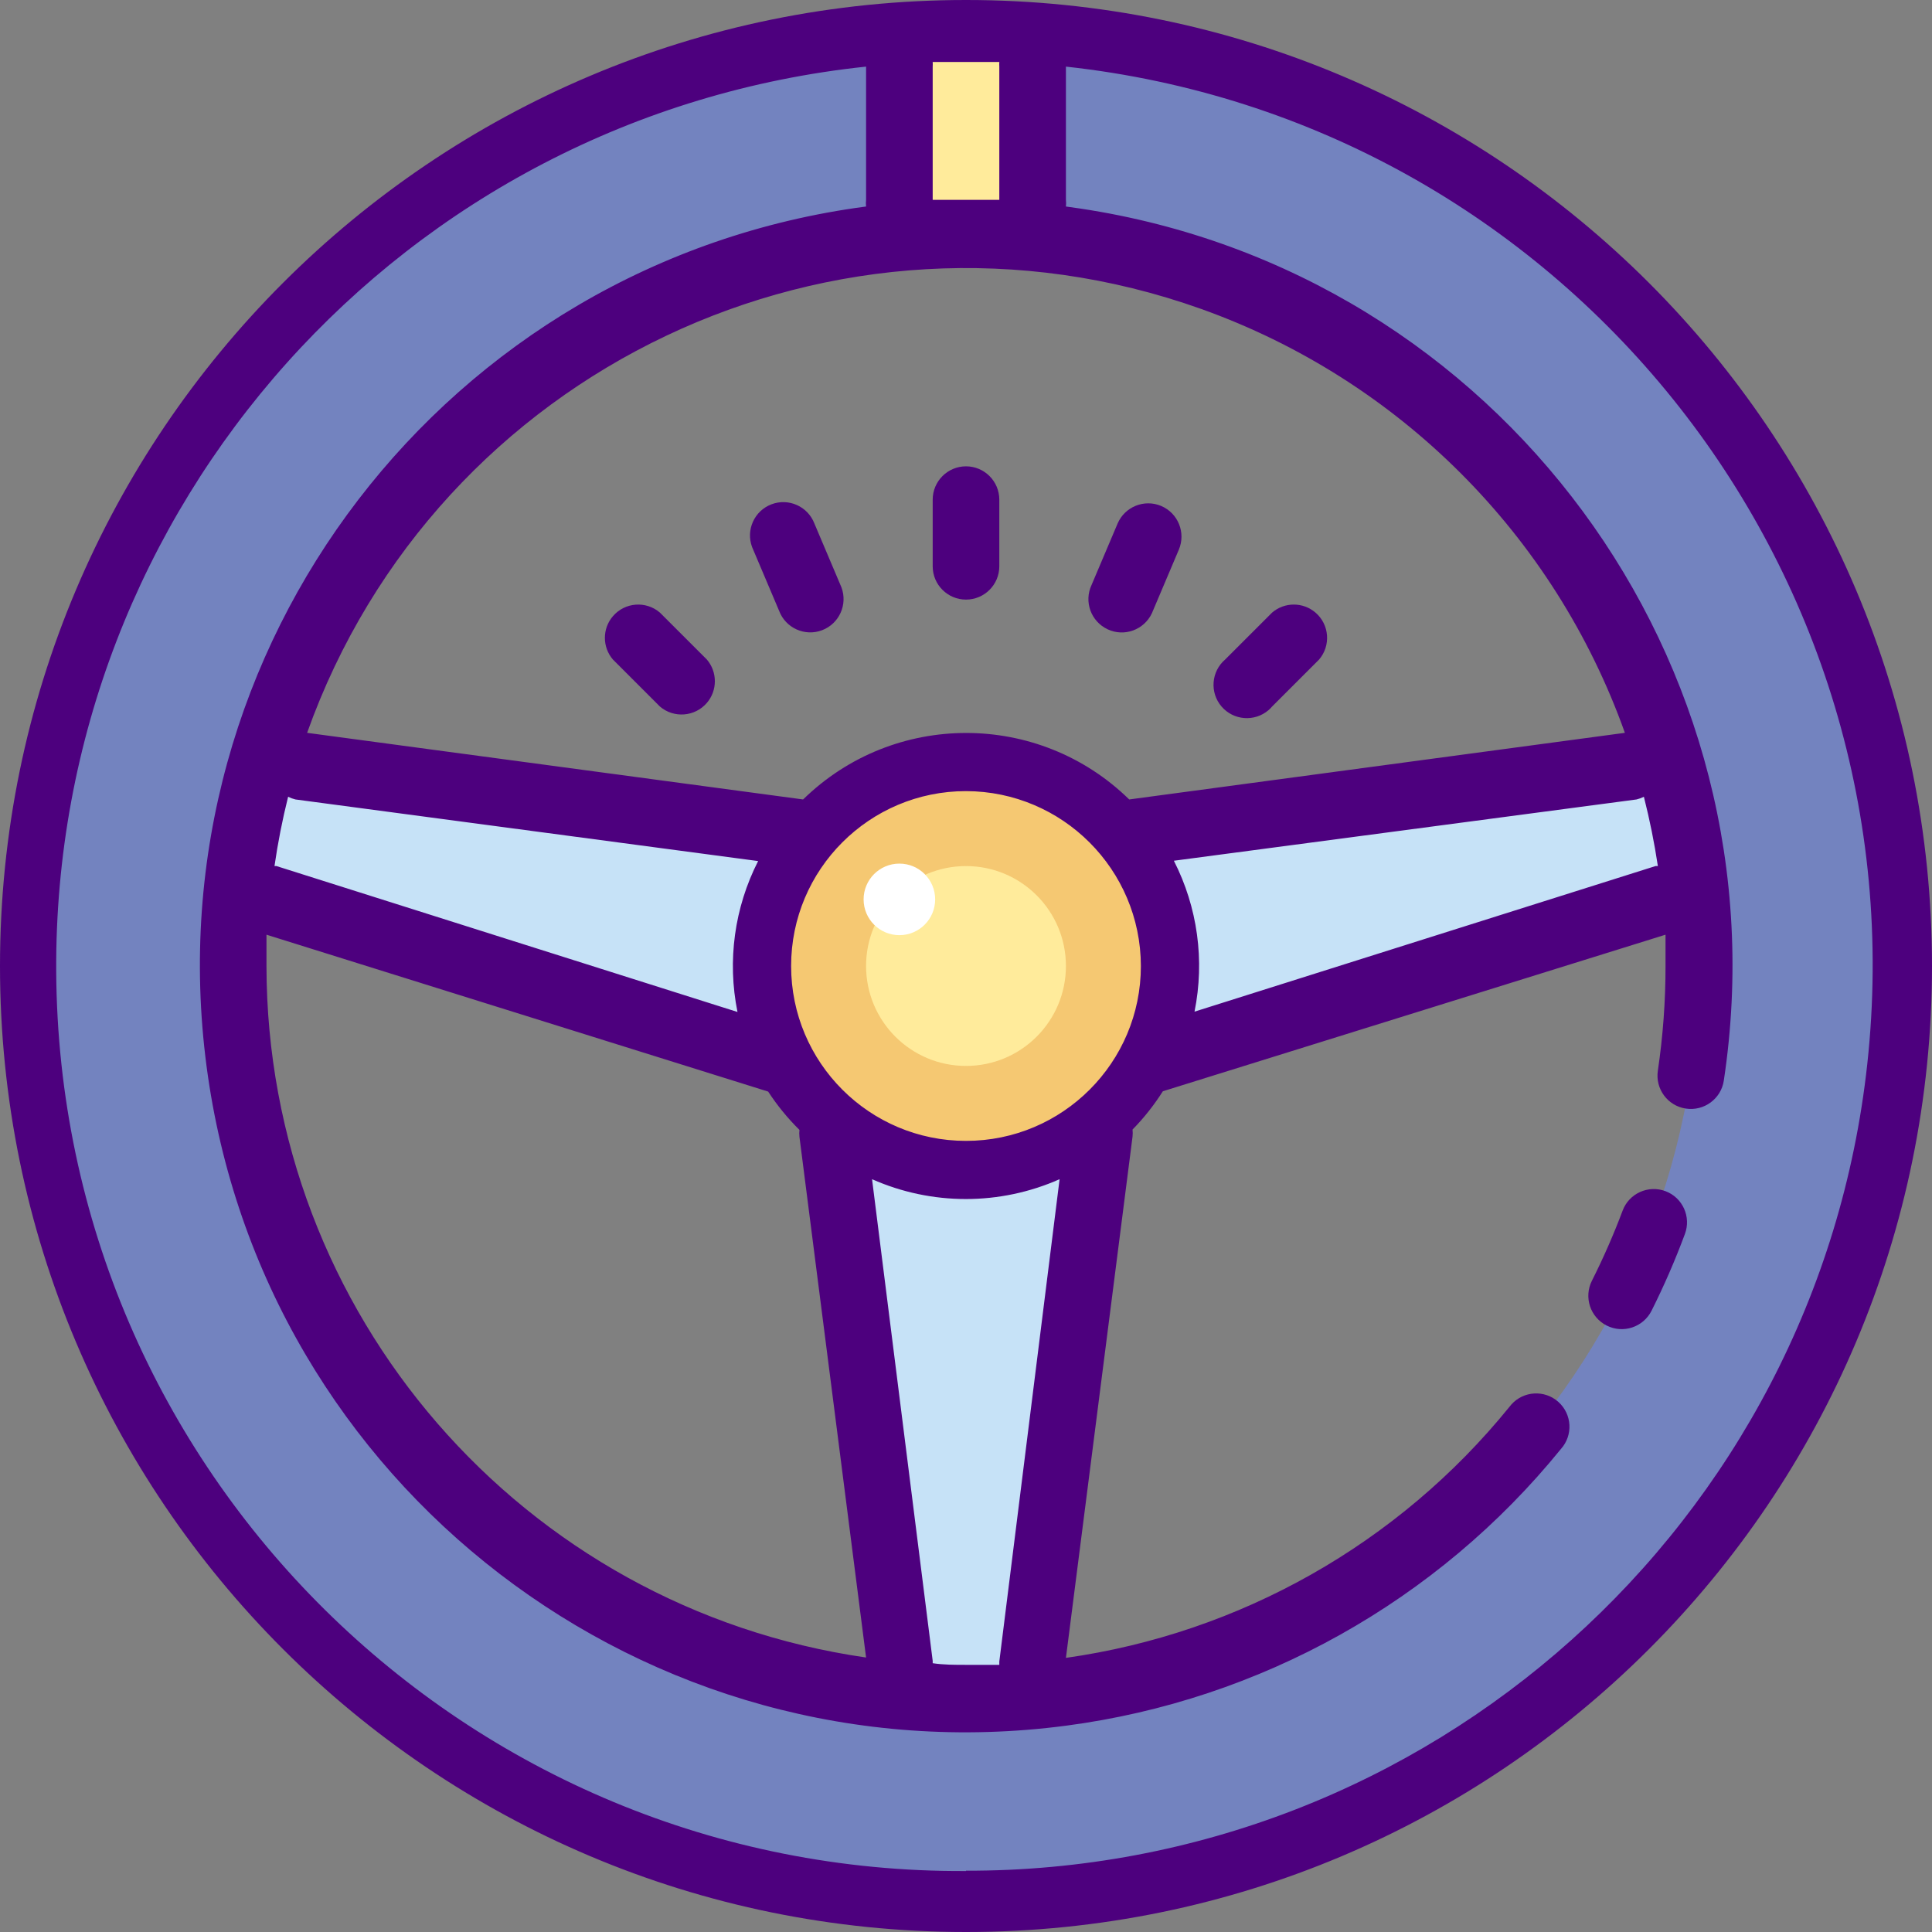 <?xml version="1.0" encoding="UTF-8"?>
<svg width="54px" height="54px" viewBox="0 0 54 54" version="1.1" xmlns="http://www.w3.org/2000/svg" xmlns:xlink="http://www.w3.org/1999/xlink">
    <rect x="0" y="0" width="54" height="54" fill="#808080" stroke="none"/>
    <!-- Generator: Sketch 48.2 (47327) - http://www.bohemiancoding.com/sketch -->
    <title>steering-wheel</title>
    <desc>Created with Sketch.</desc>
    <defs></defs>
    <g id="Desktop-HD" stroke="none" stroke-width="1" fill="none" fill-rule="evenodd" transform="translate(-691, -814)">
        <g id="Group-11" transform="translate(240, 814)" fill-rule="nonzero">
            <g id="steering-wheel" transform="translate(451, 0)">
                <g id="Group" transform="translate(7.383, 21.41)" fill="#C6E2F7">
                    <polygon id="Shape" points="14.031 7.452 0.065 3.728 0.065 0.004 14.962 1.866"></polygon>
                    <polygon id="Shape" points="25.203 7.452 39.169 3.728 39.169 0.004 24.272 1.866"></polygon>
                    <polygon id="Shape" points="15.893 11.176 17.755 26.073 21.479 26.073 23.341 10.245"></polygon>
                </g>
                <path d="M27,0.931 C12.602,0.931 0.931,12.602 0.931,27 C0.931,41.398 12.602,53.069 27,53.069 C41.398,53.069 53.069,41.398 53.069,27 C53.069,12.602 41.398,0.931 27,0.931 Z M27,47.483 C15.688,47.483 6.517,38.312 6.517,27 C6.517,15.688 15.688,6.517 27,6.517 C38.312,6.517 47.483,15.688 47.483,27 C47.483,38.312 38.312,47.483 27,47.483 Z" id="Shape" fill="#7383BF"></path>
                <rect id="Rectangle-path" fill="#FFEB9B" x="25.138" y="0.931" width="3.724" height="5.586"></rect>
                <circle id="Oval" fill="#F5C872" cx="27" cy="27" r="5.586"></circle>
                <g id="Group" fill="#4D007E">
                    <path d="M46.552,33.294 C46.07,33.113 45.533,33.356 45.353,33.837 C45.352,33.839 45.352,33.841 45.351,33.843 C45.1,34.51 44.814,35.162 44.494,35.798 C44.262,36.258 44.448,36.819 44.908,37.05 C45.368,37.282 45.929,37.096 46.161,36.636 C46.51,35.94 46.821,35.225 47.092,34.495 C47.274,34.014 47.033,33.476 46.552,33.294 Z" id="Shape"></path>
                    <path d="M27,13.034 C26.486,13.034 26.069,13.452 26.069,13.966 L26.069,15.828 C26.069,16.342 26.486,16.759 27,16.759 C27.514,16.759 27.931,16.342 27.931,15.828 L27.931,13.966 C27.931,13.452 27.514,13.034 27,13.034 Z" id="Shape"></path>
                    <path d="M18.444,17.122 C18.054,16.787 17.465,16.833 17.131,17.223 C16.832,17.571 16.832,18.086 17.131,18.434 L18.444,19.747 C18.834,20.081 19.422,20.036 19.757,19.646 C20.055,19.298 20.055,18.783 19.757,18.434 L18.444,17.122 Z" id="Shape"></path>
                    <path d="M35.556,17.122 L34.243,18.434 C33.853,18.769 33.808,19.357 34.142,19.747 C34.476,20.137 35.065,20.183 35.455,19.849 C35.491,19.818 35.526,19.784 35.556,19.747 L36.869,18.434 C37.203,18.044 37.158,17.456 36.768,17.122 C36.419,16.823 35.904,16.823 35.556,17.122 Z" id="Shape"></path>
                    <path d="M32.456,14.142 C31.983,13.942 31.437,14.163 31.236,14.636 L30.51,16.349 C30.291,16.815 30.491,17.368 30.956,17.588 C31.421,17.808 31.975,17.608 32.195,17.142 C32.206,17.121 32.215,17.099 32.223,17.076 L32.949,15.363 C33.149,14.889 32.929,14.344 32.456,14.142 Z" id="Shape"></path>
                    <path d="M22.764,14.636 C22.581,14.155 22.044,13.913 21.564,14.095 C21.083,14.277 20.841,14.815 21.023,15.295 C21.031,15.317 21.04,15.34 21.051,15.361 L21.777,17.074 C21.959,17.555 22.497,17.797 22.977,17.615 C23.457,17.433 23.699,16.896 23.518,16.415 C23.51,16.393 23.5,16.37 23.49,16.349 L22.764,14.636 Z" id="Shape"></path>
                    <path d="M27,0 C12.089,0 0,12.089 0,27 C0,41.911 12.089,54 27,54 C41.911,54 54,41.911 54,27 C54,12.089 41.911,0 27,0 Z M27.931,1.732 C27.928,1.775 27.928,1.818 27.931,1.862 L27.931,5.586 L27,5.586 L26.069,5.586 L26.069,1.862 C26.072,1.818 26.072,1.775 26.069,1.732 L27,1.732 L27.931,1.732 Z M8.053,22.27 C8.119,22.303 8.188,22.328 8.258,22.345 L21.19,24.067 C20.527,25.367 20.323,26.854 20.613,28.285 L7.728,24.207 L7.672,24.207 C7.766,23.555 7.893,22.909 8.053,22.27 Z M31.888,27 C31.888,29.699 29.699,31.888 27,31.888 C24.301,31.888 22.112,29.699 22.112,27 C22.112,24.301 24.301,22.112 27,22.112 C29.697,22.118 31.882,24.303 31.888,27 Z M7.448,26.125 L21.47,30.51 C21.723,30.897 22.016,31.256 22.345,31.581 C22.338,31.646 22.338,31.711 22.345,31.776 L24.207,46.328 C14.596,44.941 7.459,36.711 7.448,27 C7.448,26.702 7.448,26.423 7.448,26.125 Z M24.374,32.959 C26.044,33.698 27.947,33.698 29.616,32.959 L27.931,46.44 C27.929,46.471 27.929,46.502 27.931,46.533 L27,46.533 C26.683,46.533 26.367,46.533 26.069,46.487 C26.069,46.487 26.069,46.487 26.069,46.421 L24.374,32.959 Z M32.81,24.058 L45.742,22.345 C45.812,22.328 45.881,22.303 45.947,22.27 C46.109,22.909 46.24,23.555 46.338,24.207 L46.272,24.207 L33.387,28.276 C33.677,26.845 33.473,25.358 32.81,24.058 Z M31.562,22.345 C29.029,19.867 24.981,19.867 22.447,22.345 L8.584,20.483 C12.211,10.312 23.396,5.007 33.567,8.633 C39.095,10.605 43.445,14.955 45.416,20.483 L31.562,22.345 Z M27,52.296 C13.034,52.375 1.65,41.118 1.571,27.153 C1.497,14.158 11.284,3.224 24.207,1.862 L24.207,5.586 C24.2,5.648 24.2,5.711 24.207,5.772 C12.481,7.317 4.229,18.074 5.773,29.8 C7.318,41.525 18.075,49.778 29.801,48.233 C35.229,47.518 40.177,44.751 43.628,40.5 C43.972,40.117 43.941,39.529 43.558,39.185 C43.176,38.842 42.587,38.873 42.244,39.255 C42.223,39.278 42.204,39.302 42.185,39.327 C39.088,43.144 34.661,45.649 29.793,46.338 L31.655,31.767 C31.662,31.702 31.662,31.637 31.655,31.571 C31.975,31.245 32.258,30.886 32.502,30.501 L46.552,26.125 C46.552,26.413 46.552,26.702 46.552,27 C46.553,27.978 46.481,28.955 46.338,29.923 C46.26,30.432 46.609,30.907 47.117,30.985 C47.118,30.985 47.119,30.985 47.12,30.985 C47.628,31.062 48.103,30.714 48.181,30.205 C48.181,30.204 48.181,30.204 48.181,30.203 C49.947,18.509 41.9,7.597 30.206,5.831 C30.069,5.81 29.931,5.79 29.793,5.772 C29.8,5.711 29.8,5.648 29.793,5.586 L29.793,1.862 C43.677,3.375 53.704,15.857 52.191,29.74 C50.79,42.589 39.926,52.314 27,52.287 L27,52.296 Z" id="Shape"></path>
                </g>
                <circle id="Oval" fill="#FFEB9B" cx="27" cy="27" r="2.793"></circle>
                <circle id="Oval" fill="#FFFFFF" cx="25.138" cy="25.138" r="1"></circle>
            </g>
        </g>
    </g>
</svg>